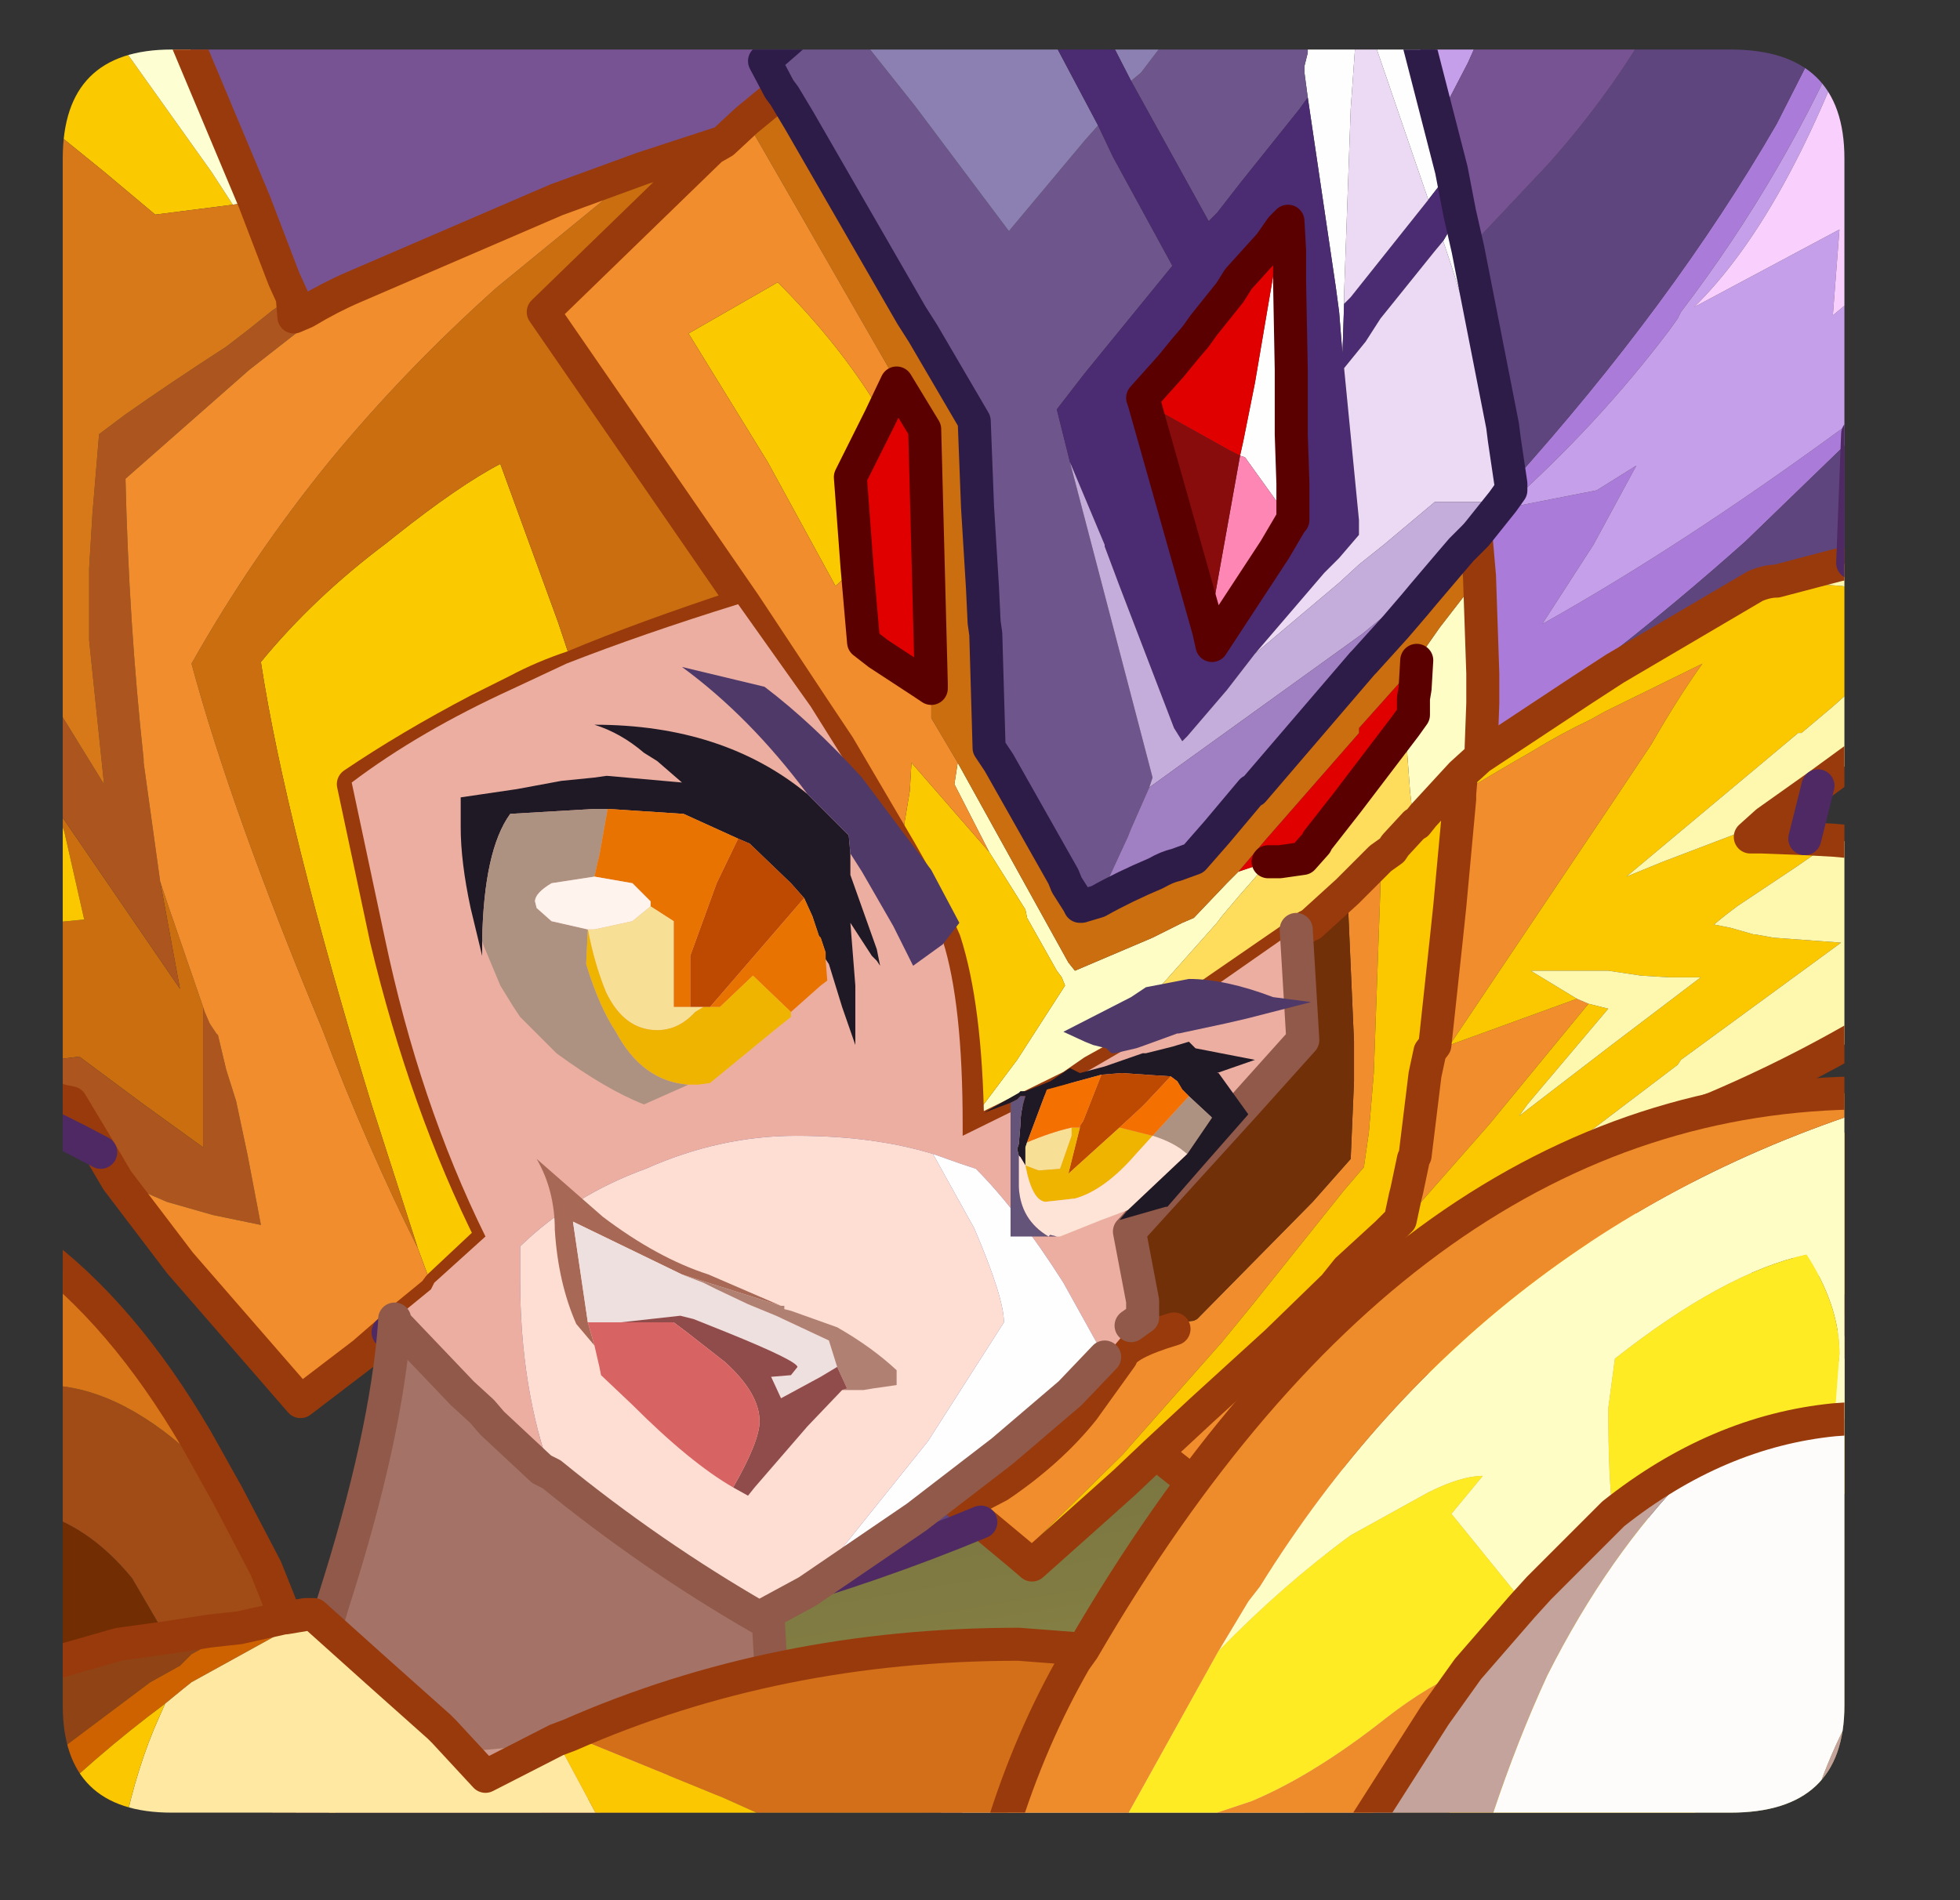 <?xml version="1.0" encoding="UTF-8" standalone="no"?>
<svg xmlns:ffdec="https://www.free-decompiler.com/flash" xmlns:xlink="http://www.w3.org/1999/xlink" ffdec:objectType="frame" height="57.55px" width="59.35px" xmlns="http://www.w3.org/2000/svg">
  <rect width="100%" height="100%" fill="#333333" stroke="none"/>
  <g transform="matrix(1.0, 0.0, 0.0, 1.0, 1.9, 1.5)">
    <clipPath id="clipPath0" transform="matrix(1.0, 0.0, 0.0, 1.0, 0.0, 0.0)">
      <path d="M50.5 0.0 Q53.95 0.0 53.95 3.3 L53.95 50.15 Q53.95 53.4 50.5 53.4 L3.3 53.4 Q0.0 53.4 0.0 50.15 L0.0 3.3 Q0.0 0.0 3.3 0.0 L50.5 0.0" fill="#000000" fill-rule="evenodd" stroke="none"/>
    </clipPath>
    <g clip-path="url(#clipPath0)">
      <use ffdec:characterId="4" height="57.55" transform="matrix(1.0, 0.0, 0.0, 1.0, -1.9, -1.5)" width="59.35" xlink:href="#shape1"/>
    </g>
    <use ffdec:characterId="5" height="53.4" transform="matrix(1.0, 0.0, 0.0, 1.0, 0.0, 0.0)" width="53.95" xlink:href="#shape2"/>
  </g>
  <defs>
    <g id="shape1" transform="matrix(1.0, 0.0, 0.0, 1.0, 1.9, 1.5)">
      <path d="M37.75 -1.0 L39.2 -1.0 39.0 1.8 38.8 7.4 38.8 7.7 38.75 9.2 38.65 7.95 38.55 7.2 37.7 1.45 37.6 0.7 37.6 0.5 37.7 0.1 37.7 -0.2 37.75 -1.0 M39.45 -1.0 L40.85 -1.0 41.15 0.15 42.05 3.65 41.35 4.55 39.45 -1.0 M43.65 11.8 L43.55 11.35 42.05 6.55 41.8 5.8 42.3 4.95 42.55 6.05 43.6 11.4 43.65 11.8 M36.9 5.4 L37.1 5.2 37.15 6.1 37.15 6.25 37.15 7.05 37.2 9.7 37.2 10.7 37.2 11.65 37.25 13.15 37.25 14.25 37.2 14.3 35.8 12.35 35.65 12.3 35.75 11.85 36.1 10.1 36.9 5.4" fill="#ffffff" fill-rule="evenodd" stroke="none"/>
      <path d="M27.1 21.6 L30.45 27.65 30.65 27.9 33.0 26.9 33.9 26.45 34.25 26.3 35.25 25.25 35.45 25.05 35.6 24.9 36.5 24.6 36.35 24.8 35.65 25.6 35.1 26.25 34.95 26.45 30.55 31.4 27.4 32.95 27.4 32.6 28.9 30.6 30.35 28.35 30.25 28.1 30.1 27.9 29.2 26.3 29.15 26.05 28.05 24.3 27.0 22.25 27.1 21.6 M41.0 18.5 L41.7 17.5 42.9 15.95 43.0 18.9 43.0 19.8 42.95 21.15 42.95 21.25 42.9 21.45 42.35 21.95 41.2 23.2 41.0 23.45 40.95 23.45 40.9 23.35 40.8 22.5 40.65 20.5 40.9 20.15 40.9 19.65 40.95 19.35 41.0 18.5" fill="#fffec7" fill-rule="evenodd" stroke="none"/>
      <path d="M25.25 10.1 L26.1 11.5 26.3 19.2 26.3 19.35 26.0 19.15 24.7 18.3 24.25 17.95 24.05 15.65 23.85 12.95 24.75 11.15 25.25 10.1 M35.6 24.9 L36.45 23.9 39.25 20.7 39.25 20.55 40.5 19.15 41.0 18.5 40.95 19.35 40.9 19.65 40.9 20.15 40.65 20.5 38.9 22.8 38.0 23.95 37.95 24.05 37.55 24.5 36.85 24.6 36.65 24.6 36.5 24.6 35.6 24.9 M36.9 5.4 L36.1 10.1 35.75 11.85 35.65 12.3 35.35 12.15 32.75 10.7 32.7 10.55 33.55 9.6 34.0 9.05 34.3 8.7 34.55 8.35 35.35 7.35 35.6 6.95 36.55 5.9 36.9 5.4" fill="#e20000" fill-rule="evenodd" stroke="none"/>
      <path d="M1.15 -1.0 L4.5 3.7 5.15 4.7 2.8 5.0 1.25 3.7 -1.4 1.55 -1.4 -1.0 1.15 -1.0 M24.05 15.65 L23.4 16.25 21.35 12.5 18.95 8.6 21.65 7.05 Q23.35 8.75 24.5 10.55 L24.75 11.15 23.85 12.95 24.05 15.65 M25.35 24.25 L25.65 22.45 25.7 21.6 28.05 24.3 29.15 26.05 29.2 26.3 30.1 27.9 30.25 28.1 30.35 28.35 28.9 30.6 27.4 32.6 Q27.35 29.0 26.7 27.0 L26.0 25.4 25.35 24.25 M10.75 36.3 L9.35 31.95 Q6.75 23.45 6.0 18.55 7.6 16.6 9.8 14.95 L10.05 14.75 Q12.0 13.2 13.25 12.55 L15.0 17.35 15.45 18.7 Q14.55 19.0 13.8 19.4 L12.6 20.0 Q10.5 21.1 8.8 22.25 L9.8 26.95 Q11.0 31.95 13.0 35.95 L11.4 37.45 11.25 37.65 10.75 36.3" fill="#fcca00" fill-rule="evenodd" stroke="none"/>
      <path d="M53.55 -1.0 L54.2 -1.0 Q52.2 3.75 49.0 7.95 L48.9 8.15 48.65 8.5 Q46.5 11.35 43.7 13.85 L43.9 13.85 46.45 13.35 47.65 12.6 46.35 15.0 44.8 17.4 Q49.0 15.05 53.85 11.5 L54.5 11.05 55.85 10.0 55.85 10.05 55.0 11.0 54.35 11.65 54.05 11.9 50.95 14.9 Q46.85 18.55 42.95 21.15 L43.0 19.8 43.0 18.9 42.9 15.95 42.8 14.8 42.8 14.7 43.6 13.7 43.85 13.35 43.85 13.15 Q48.75 7.7 51.9 2.25 L53.55 -1.0" fill="#ab7bd9" fill-rule="evenodd" stroke="none"/>
      <path d="M48.2 -1.0 L53.55 -1.0 51.9 2.25 Q48.75 7.7 43.85 13.15 L43.65 11.8 43.6 11.4 42.55 6.05 45.0 3.45 Q46.95 1.25 48.2 -1.0 M54.35 11.65 L54.2 15.55 53.8 15.6 51.9 16.1 Q51.6 16.1 51.25 16.25 L47.0 18.75 46.0 19.4 42.9 21.45 42.95 21.25 42.95 21.15 Q46.85 18.55 50.95 14.9 L54.05 11.9 54.35 11.65 M53.15 22.3 L52.75 23.9 51.45 23.85 51.1 23.85 51.6 23.4 53.15 22.3 M9.9 38.85 L9.85 38.85 10.0 38.7 10.15 38.55 11.25 37.65 11.4 37.45 13.0 35.95 Q11.0 31.95 9.8 26.95 L8.8 22.25 Q10.5 21.1 12.6 20.0 L13.7 23.05 Q14.7 26.25 14.9 29.6 16.6 27.25 19.05 24.85 L19.55 24.35 23.5 21.1 25.35 24.25 26.0 25.4 26.7 27.0 Q27.35 29.0 27.4 32.6 L27.4 32.95 30.55 31.4 31.2 30.95 32.1 30.45 37.4 26.8 37.6 30.1 35.85 32.05 Q33.9 34.1 32.45 35.9 L32.75 37.95 32.8 38.5 33.65 38.75 Q32.15 39.2 32.05 39.6 L30.9 41.2 Q29.9 42.45 28.35 43.5 L27.2 44.1 27.8 44.6 Q24.55 45.95 21.0 46.95 L19.0 47.5 17.25 45.45 Q15.15 43.0 12.35 40.8 L12.2 40.7 9.9 38.85 M1.15 33.4 Q-0.15 32.7 -1.4 32.15 L-1.4 31.45 0.0 31.85 0.25 31.9 1.15 33.4 M41.4 30.35 L42.0 30.15 41.25 31.05 41.4 30.35" fill="#5f457e" fill-rule="evenodd" stroke="none"/>
      <path d="M41.35 -1.0 L43.2 -1.0 42.95 -0.5 42.55 0.4 41.9 1.65 41.35 -1.0 M54.2 -1.0 L54.35 -1.0 Q52.15 5.1 49.4 7.8 L53.8 5.45 53.6 8.05 55.35 6.6 55.85 6.15 55.85 7.45 54.7 10.55 54.5 11.05 53.85 11.5 Q49.0 15.05 44.8 17.4 L46.35 15.0 47.65 12.6 46.45 13.35 43.9 13.85 43.7 13.85 Q46.5 11.35 48.65 8.5 L48.9 8.15 49.0 7.95 Q52.2 3.75 54.2 -1.0 M55.85 1.95 L55.85 2.6 Q55.75 2.4 55.65 2.5 L55.85 1.95" fill="#c7a0ec" fill-rule="evenodd" stroke="none"/>
      <path d="M5.8 4.6 L3.45 -1.0 22.8 -1.0 21.25 0.35 21.7 1.2 21.55 1.45 20.7 2.15 20.0 2.8 17.55 3.6 14.95 4.55 8.8 7.2 Q8.1 7.5 7.35 7.95 L7.0 8.1 6.95 7.5 6.7 6.95 5.8 4.6 M40.85 -1.0 L41.35 -1.0 41.9 1.65 42.55 0.4 42.95 -0.5 43.2 -1.0 48.2 -1.0 Q46.95 1.25 45.0 3.45 L42.55 6.05 42.3 4.95 42.05 3.65 41.15 0.15 40.85 -1.0 M20.65 16.8 L22.7 19.9 23.5 21.1 19.55 24.35 19.05 24.85 Q16.6 27.25 14.9 29.6 14.7 26.25 13.7 23.05 L12.6 20.0 13.8 19.4 Q14.55 19.0 15.45 18.7 17.6 17.8 20.65 16.8" fill="#785395" fill-rule="evenodd" stroke="none"/>
      <path d="M22.8 -1.0 L23.7 -1.0 24.05 -0.5 25.8 1.7 28.65 5.5 30.95 2.75 31.35 2.3 31.8 3.25 33.6 6.55 30.95 9.8 30.1 10.9 30.5 12.5 33.0 22.05 32.9 22.35 32.35 23.6 32.25 23.85 31.35 25.8 30.85 25.95 30.8 25.95 30.75 25.85 30.4 25.3 30.3 25.05 28.35 21.6 28.05 21.15 27.95 17.7 27.9 17.35 27.85 16.3 27.7 13.85 27.6 11.25 26.05 8.6 25.7 8.05 22.3 2.15 21.85 1.4 21.7 1.2 21.25 0.35 22.8 -1.0 M33.95 -1.0 L37.75 -1.0 37.7 -0.2 37.7 0.1 37.6 0.5 37.6 0.7 37.7 1.45 37.45 1.8 35.65 4.05 34.95 4.95 34.9 5.0 34.7 5.2 32.35 0.95 32.65 0.7 33.45 -0.35 33.95 -1.0" fill="#6e558c" fill-rule="evenodd" stroke="none"/>
      <path d="M54.35 -1.0 L55.85 -1.0 55.85 1.95 55.65 2.5 Q55.75 2.4 55.85 2.6 L55.85 6.15 55.35 6.6 53.6 8.05 53.8 5.45 49.4 7.8 Q52.15 5.1 54.35 -1.0 M55.85 7.45 L55.85 10.0 54.5 11.05 54.7 10.55 55.85 7.45" fill="#fad0ff" fill-rule="evenodd" stroke="none"/>
      <path d="M23.7 -1.0 L29.6 -1.0 31.35 2.3 30.95 2.75 28.65 5.5 25.8 1.7 24.05 -0.5 23.7 -1.0 M31.35 -1.0 L33.95 -1.0 33.45 -0.35 32.65 0.7 32.35 0.95 31.35 -1.0" fill="#8c81b2" fill-rule="evenodd" stroke="none"/>
      <path d="M1.15 -1.0 L3.45 -1.0 5.8 4.6 5.15 4.7 4.5 3.7 1.15 -1.0" fill="#ffffd4" fill-rule="evenodd" stroke="none"/>
      <path d="M-1.4 30.75 L-1.4 26.5 -0.9 26.5 0.65 26.35 0.05 23.7 -0.1 23.25 -0.15 23.05 3.55 28.45 2.95 25.2 3.2 25.95 4.25 29.0 4.25 33.25 2.45 31.95 0.5 30.5 -1.4 30.75 M42.05 15.5 L42.2 15.4 42.35 15.15 42.8 14.7 42.8 14.8 42.9 15.95 41.7 17.5 41.0 18.5 40.5 19.15 39.25 20.55 39.25 20.7 36.45 23.9 35.6 24.9 35.45 25.05 35.25 25.25 34.25 26.3 33.9 26.45 33.0 26.9 30.65 27.9 30.45 27.65 27.1 21.6 26.3 20.25 26.3 19.35 26.3 19.2 26.1 11.5 25.25 10.1 25.1 9.8 20.7 2.15 21.55 1.45 21.7 1.2 21.85 1.4 22.3 2.15 25.7 8.05 26.05 8.6 27.6 11.25 27.7 13.85 27.85 16.3 27.9 17.35 27.95 17.7 28.05 21.15 28.35 21.6 30.3 25.05 30.4 25.3 30.75 25.85 30.8 25.95 30.85 25.95 31.35 25.8 Q32.15 25.35 33.1 24.95 33.45 24.75 33.7 24.7 L34.25 24.5 34.95 23.7 36.0 22.45 36.05 22.45 39.35 18.6 39.4 18.55 40.35 17.5 40.95 16.8 41.2 16.5 42.05 15.5 M20.0 2.8 L19.65 3.0 14.55 7.95 20.65 16.8 Q17.6 17.8 15.45 18.7 L15.0 17.35 13.25 12.55 Q12.0 13.2 10.05 14.75 L9.8 14.95 Q7.6 16.6 6.0 18.55 6.75 23.45 9.35 31.95 L10.75 36.3 Q9.2 33.2 7.85 29.65 5.1 23.05 3.9 18.6 5.7 15.4 8.05 12.5 10.35 9.7 13.15 7.2 L17.55 3.6 20.0 2.8" fill="#cb6e10" fill-rule="evenodd" stroke="none"/>
      <path d="M1.65 34.25 L1.15 33.4 0.25 31.9 0.0 31.85 -1.4 31.45 -1.4 30.75 0.5 30.5 2.45 31.95 4.25 33.25 4.25 29.0 4.3 29.15 4.45 29.5 4.65 29.8 4.7 29.85 4.95 30.9 5.25 31.85 5.6 33.5 6.0 35.6 4.55 35.3 3.15 34.9 1.65 34.25 M-1.4 21.35 L-1.4 17.95 1.25 22.25 0.8 17.9 0.8 15.7 0.9 14.05 1.1 11.65 1.9 11.05 Q3.25 10.1 4.95 9.0 L5.6 8.5 6.35 7.9 6.95 7.5 7.0 8.1 7.35 7.95 Q8.1 7.5 8.8 7.2 L7.55 8.15 7.45 8.15 7.25 8.45 5.65 9.7 1.9 13.0 Q2.0 17.35 2.45 21.5 L2.45 21.6 2.95 25.2 3.55 28.45 -0.15 23.05 -0.75 22.25 -1.4 21.35" fill="#ad551f" fill-rule="evenodd" stroke="none"/>
      <path d="M5.15 4.7 L5.8 4.6 6.7 6.95 6.95 7.5 6.35 7.9 5.6 8.5 4.95 9.0 Q3.25 10.1 1.9 11.05 L1.1 11.65 0.9 14.05 0.8 15.7 0.8 17.9 1.25 22.25 -1.4 17.95 -1.4 1.55 1.25 3.7 2.8 5.0 5.15 4.7" fill="#d97919" fill-rule="evenodd" stroke="none"/>
      <path d="M29.6 -1.0 L31.35 -1.0 32.35 0.95 34.7 5.2 34.9 5.0 34.95 4.95 35.65 4.05 37.45 1.8 37.7 1.45 38.55 7.2 38.65 7.95 38.75 9.2 38.8 7.7 39.0 7.5 41.35 4.55 42.05 3.65 42.3 4.95 41.8 5.8 41.55 6.1 39.9 8.15 39.45 8.85 38.8 9.65 39.25 14.25 39.25 14.7 38.65 15.4 38.2 15.85 36.1 18.3 35.25 19.4 34.05 20.8 33.9 20.95 33.65 20.55 32.0 16.25 31.55 15.05 31.55 15.0 30.5 12.5 30.1 10.9 30.95 9.8 33.6 6.55 31.8 3.25 31.35 2.3 29.6 -1.0 M37.2 14.3 L37.25 14.25 37.25 13.15 37.2 11.65 37.2 10.7 37.2 9.7 37.15 7.05 37.15 6.25 37.15 6.1 37.1 5.2 36.9 5.4 36.55 5.9 35.6 6.95 35.35 7.35 34.55 8.35 34.3 8.7 34.0 9.05 33.55 9.6 32.7 10.55 32.75 10.7 34.7 17.6 34.8 18.05 36.7 15.15 37.2 14.3" fill="#4b2b72" fill-rule="evenodd" stroke="none"/>
      <path d="M39.2 -1.0 L39.45 -1.0 41.35 4.55 39.0 7.5 38.8 7.7 38.8 7.4 39.0 1.8 39.2 -1.0 M36.1 18.3 L38.2 15.85 38.65 15.4 39.25 14.7 39.25 14.25 38.8 9.65 39.45 8.85 39.9 8.15 41.55 6.1 41.8 5.8 42.05 6.55 43.55 11.35 43.65 11.8 43.85 13.15 43.85 13.35 43.6 13.7 43.3 13.7 41.55 13.7 40.0 15.0 39.25 15.6 38.65 16.15 36.1 18.3" fill="#eddbf5" fill-rule="evenodd" stroke="none"/>
      <path d="M36.1 18.3 L38.65 16.15 39.25 15.6 40.0 15.0 41.55 13.7 43.3 13.7 43.6 13.7 42.8 14.7 42.35 15.15 42.2 15.4 42.05 15.5 42.35 15.15 42.05 15.5 39.35 17.7 33.8 21.7 32.9 22.35 33.0 22.05 30.5 12.5 31.55 15.0 31.55 15.05 32.0 16.25 33.65 20.55 33.9 20.95 34.05 20.8 35.25 19.4 36.1 18.3" fill="#c5addc" fill-rule="evenodd" stroke="none"/>
      <path d="M42.05 15.5 L41.2 16.5 40.95 16.8 40.35 17.5 39.4 18.55 39.35 18.6 36.05 22.45 36.0 22.45 34.95 23.7 34.25 24.5 33.7 24.7 Q33.45 24.75 33.1 24.95 32.15 25.35 31.35 25.8 L32.25 23.85 32.35 23.6 32.9 22.35 33.8 21.7 39.35 17.7 42.05 15.5" fill="#a280c4" fill-rule="evenodd" stroke="none"/>
      <path d="M9.85 38.85 L9.1 39.5 7.2 40.95 3.55 36.75 1.65 34.25 3.15 34.9 4.55 35.3 6.0 35.6 5.6 33.5 5.25 31.85 4.95 30.9 4.7 29.85 4.65 29.8 4.45 29.5 4.3 29.15 4.25 29.0 3.2 25.95 2.95 25.2 2.45 21.6 2.45 21.5 Q2.0 17.35 1.9 13.0 L5.65 9.7 7.25 8.45 7.45 8.15 7.55 8.15 8.8 7.2 14.95 4.55 17.55 3.6 13.15 7.2 Q10.35 9.7 8.05 12.5 5.7 15.4 3.9 18.6 5.1 23.05 7.85 29.65 9.2 33.2 10.75 36.3 L11.25 37.65 10.15 38.55 10.0 38.7 9.85 38.85 M20.7 2.15 L25.1 9.8 25.25 10.1 24.75 11.15 24.5 10.55 Q23.35 8.75 21.65 7.05 L18.95 8.6 21.35 12.5 23.4 16.25 24.05 15.65 24.25 17.95 24.7 18.3 26.0 19.15 26.3 19.35 26.3 20.25 27.1 21.6 27.0 22.25 28.05 24.3 25.7 21.6 25.65 22.45 25.35 24.25 23.5 21.1 22.7 19.9 20.65 16.8 14.55 7.95 19.65 3.0 20.0 2.8 20.7 2.15 M41.4 30.35 L41.55 30.15 41.9 26.9 42.0 25.95 42.3 22.7 42.3 22.55 Q43.45 21.85 44.5 21.25 45.4 20.7 46.25 20.3 L46.7 20.05 49.65 18.6 Q48.9 19.65 48.1 21.05 L47.0 22.7 42.0 30.15 41.4 30.35 M45.85 28.75 L46.2 28.9 43.2 32.55 40.3 35.85 41.85 36.1 42.05 36.15 43.9 36.8 41.8 39.15 38.25 42.55 38.1 42.7 34.35 43.5 33.15 42.55 33.1 42.5 34.5 41.2 36.75 39.15 38.5 37.45 38.9 37.05 38.9 36.95 38.9 37.05 38.5 37.45 38.9 36.95 40.1 35.85 40.5 35.45 40.65 34.75 40.7 34.55 40.9 33.6 40.95 33.5 41.25 31.05 42.0 30.15 45.85 28.75 M39.9 24.5 L39.9 25.4 39.7 31.0 39.55 32.8 39.4 33.85 38.8 34.55 36.0 38.05 35.1 39.15 32.45 42.15 32.1 42.55 29.0 45.6 27.8 44.6 27.2 44.1 28.35 43.5 Q29.9 42.45 30.9 41.2 L32.05 39.6 Q32.15 39.2 33.65 38.75 33.35 38.6 34.25 38.5 L34.35 38.45 37.85 34.9 39.0 33.6 39.1 31.25 39.1 30.05 38.9 25.5 39.9 24.5" fill="#f28e2c" fill-rule="evenodd" stroke="none"/>
      <path d="M55.85 16.6 L55.85 17.9 53.6 19.9 52.65 20.7 52.55 20.7 47.35 25.05 48.45 24.6 51.6 23.4 51.1 23.85 51.45 23.85 52.75 23.9 53.65 23.95 52.5 24.75 50.7 25.95 Q50.3 26.25 50.0 26.5 L50.5 26.6 51.2 26.8 51.25 26.8 51.8 26.9 53.85 27.05 49.0 30.6 48.9 30.75 46.2 32.8 44.45 34.1 Q43.7 34.6 43.2 35.05 L46.45 33.9 46.9 33.65 47.6 33.35 46.9 34.15 46.5 34.3 42.7 35.4 42.35 35.5 42.6 35.5 44.8 35.85 45.65 35.95 46.9 36.35 47.45 36.45 47.0 36.85 44.2 39.15 40.5 42.05 38.9 42.35 38.3 42.6 38.1 42.7 38.25 42.55 41.8 39.15 43.9 36.8 42.05 36.15 41.85 36.1 40.3 35.85 43.2 32.55 46.2 28.9 46.8 29.05 44.35 31.95 44.1 32.3 46.9 30.15 49.6 28.1 48.65 28.1 47.8 28.05 46.8 27.9 44.45 27.9 45.85 28.75 42.0 30.15 47.0 22.7 48.1 21.05 Q48.9 19.65 49.65 18.6 L46.7 20.05 46.25 20.3 Q45.4 20.7 44.5 21.25 43.45 21.85 42.3 22.55 L42.35 21.95 42.9 21.45 46.0 19.4 47.0 18.75 51.25 16.25 Q51.6 16.1 51.9 16.1 L53.9 16.25 54.1 16.3 54.3 16.3 55.85 16.6 M-1.4 26.5 L-1.4 23.9 -1.0 23.7 -1.4 23.0 -1.4 21.35 -0.75 22.25 -0.15 23.05 -0.1 23.25 0.05 23.7 0.65 26.35 -0.9 26.5 -1.4 26.5 M40.95 23.45 L41.0 23.45 41.2 23.2 42.35 21.95 42.3 22.55 42.3 22.7 42.0 25.95 41.9 26.9 41.55 30.15 41.4 30.35 41.25 31.05 40.95 33.5 40.9 33.6 40.7 34.55 40.65 34.75 40.5 35.45 40.1 35.85 38.9 36.95 38.5 37.45 36.75 39.15 34.5 41.2 33.1 42.5 32.15 43.4 31.2 44.25 29.35 45.9 29.0 45.6 32.1 42.55 32.45 42.15 35.1 39.15 36.0 38.05 38.8 34.55 39.4 33.85 39.55 32.8 39.7 31.0 39.9 25.4 39.9 24.5 40.25 24.25 40.35 24.1 40.95 23.45" fill="#fcc900" fill-rule="evenodd" stroke="none"/>
      <path d="M40.65 20.5 L40.8 22.5 40.9 23.35 40.95 23.45 40.35 24.1 40.25 24.25 39.9 24.5 38.9 25.5 37.8 26.5 Q37.55 26.6 37.4 26.8 L32.1 30.45 31.2 30.95 30.55 31.4 34.95 26.45 35.1 26.25 35.65 25.6 36.35 24.8 36.5 24.6 36.65 24.6 36.85 24.6 37.55 24.5 37.95 24.05 38.0 23.95 38.9 22.8 40.65 20.5" fill="#ffde5d" fill-rule="evenodd" stroke="none"/>
      <path d="M54.2 15.55 L54.55 15.45 55.85 15.25 55.85 16.6 54.3 16.3 54.1 16.3 53.9 16.25 51.9 16.1 53.8 15.6 54.2 15.55 M55.85 17.9 L55.85 20.35 55.0 20.95 53.15 22.3 51.6 23.4 48.45 24.6 47.35 25.05 52.55 20.7 52.65 20.7 53.6 19.9 55.85 17.9 M53.65 23.95 L55.85 24.15 55.85 29.0 Q53.1 30.75 50.05 32.05 L48.3 32.7 48.05 32.8 47.6 33.35 46.9 33.65 46.45 33.9 43.2 35.05 Q43.7 34.6 44.45 34.1 L46.2 32.8 48.9 30.75 49.0 30.6 53.85 27.05 51.8 26.9 51.25 26.8 51.2 26.8 50.5 26.6 50.0 26.5 Q50.3 26.25 50.7 25.95 L52.5 24.75 53.65 23.95 M46.9 34.15 L46.55 34.5 46.25 34.7 46.6 34.75 47.65 34.75 49.55 34.8 51.9 34.95 51.8 35.25 Q49.8 37.35 47.4 39.25 L46.0 40.3 40.5 42.05 44.2 39.15 47.0 36.85 47.45 36.45 46.9 36.35 45.65 35.95 44.8 35.85 42.6 35.5 42.35 35.5 42.7 35.4 46.5 34.3 46.9 34.15 M46.2 28.9 L45.85 28.75 44.45 27.9 46.8 27.9 47.8 28.05 48.65 28.1 49.6 28.1 46.9 30.15 44.1 32.3 44.35 31.95 46.8 29.05 46.2 28.9" fill="#fef9ae" fill-rule="evenodd" stroke="none"/>
      <path d="M35.65 12.3 L35.8 12.35 37.2 14.3 36.7 15.15 34.8 18.05 34.7 17.6 35.65 12.3" fill="#ff87b5" fill-rule="evenodd" stroke="none"/>
      <path d="M34.7 17.6 L32.75 10.7 35.35 12.15 35.65 12.3 34.7 17.6" fill="#8a0c0c" fill-rule="evenodd" stroke="none"/>
      <path d="M33.65 38.75 L32.8 38.5 32.75 37.95 32.45 35.9 Q33.9 34.1 35.85 32.05 L37.6 30.1 37.4 26.8 Q37.55 26.6 37.8 26.5 L38.9 25.5 39.1 30.05 39.1 31.25 39.0 33.6 37.85 34.9 34.35 38.45 34.25 38.5 Q33.35 38.6 33.65 38.75" fill="#723008" fill-rule="evenodd" stroke="none"/>
      <path d="M-1.4 23.9 L-1.4 23.0 -1.0 23.7 -1.4 23.9" fill="#fffeca" fill-rule="evenodd" stroke="none"/>
      <path d="M46.55 34.5 L46.6 34.75 46.25 34.7 46.55 34.5 M47.4 39.25 L48.3 46.7 53.05 35.0 54.9 30.45 54.9 41.7 48.95 54.45 42.3 54.4 40.0 46.95 38.3 42.6 38.9 42.35 40.5 42.05 46.0 40.3 47.4 39.25 M8.0 54.45 Q8.4 46.95 9.9 38.85 L12.2 40.7 Q9.7 47.6 8.0 54.45" fill="url(#gradient0)" fill-rule="evenodd" stroke="none"/>
      <path d="M54.9 41.7 L54.9 54.4 48.95 54.45 54.9 41.7 M42.3 54.4 L8.0 54.45 Q9.7 47.6 12.2 40.7 L12.35 40.8 Q15.15 43.0 17.25 45.45 L19.0 47.5 21.0 46.95 Q24.55 45.95 27.8 44.6 L29.0 45.6 29.35 45.9 31.2 44.25 32.15 43.4 33.1 42.5 33.15 42.55 34.35 43.5 38.1 42.7 38.3 42.6 40.0 46.95 42.3 54.4" fill="url(#gradient1)" fill-rule="evenodd" stroke="none"/>
      <path d="M5.8 4.6 L3.45 -1.0 M54.2 15.55 L54.55 15.45 55.85 15.25 M55.85 20.35 L55.0 20.95 53.15 22.3 51.6 23.4 51.1 23.85 51.45 23.85 52.75 23.9 53.65 23.95 55.85 24.15 M55.85 29.0 Q53.1 30.75 50.05 32.05 L48.3 32.7 48.05 32.8 47.6 33.35 46.9 34.15 46.55 34.5 46.25 34.7 46.6 34.75 47.65 34.75 49.55 34.8 51.9 34.95 51.8 35.25 Q49.8 37.35 47.4 39.25 L46.0 40.3 40.5 42.05 38.9 42.35 38.3 42.6 38.1 42.7 34.35 43.5 33.15 42.55 33.1 42.5 34.5 41.2 36.75 39.15 38.5 37.45 38.9 37.05 38.9 36.95 38.5 37.45 M9.85 38.85 L9.1 39.5 7.2 40.95 3.55 36.75 1.65 34.25 1.15 33.4 0.25 31.9 0.0 31.85 -1.4 31.45 M21.7 1.2 L21.55 1.45 20.7 2.15 20.0 2.8 17.55 3.6 14.95 4.55 8.8 7.2 Q8.1 7.5 7.35 7.95 L7.0 8.1 6.95 7.5 6.7 6.95 5.8 4.6 M42.9 15.95 L42.8 14.8 42.8 14.7 M42.9 21.45 L42.95 21.25 42.95 21.15 43.0 19.8 43.0 18.9 42.9 15.95 M40.95 23.45 L41.0 23.45 41.2 23.2 42.35 21.95 42.9 21.45 46.0 19.4 47.0 18.75 51.25 16.25 Q51.6 16.1 51.9 16.1 L53.8 15.6 54.2 15.55 M42.3 22.55 L42.35 21.95 M42.3 22.55 L42.3 22.7 42.0 25.95 41.9 26.9 41.55 30.15 41.4 30.35 41.25 31.05 40.95 33.5 40.9 33.6 40.7 34.55 40.65 34.75 40.5 35.45 40.1 35.85 38.9 36.95 M20.65 16.8 L22.7 19.9 23.5 21.1 25.35 24.25 26.0 25.4 26.7 27.0 Q27.35 29.0 27.4 32.6 L27.4 32.95 30.55 31.4 31.2 30.95 32.1 30.45 37.4 26.8 Q37.55 26.6 37.8 26.5 L38.9 25.5 39.9 24.5 40.25 24.25 40.35 24.1 40.95 23.45 M29.0 45.6 L29.35 45.9 31.2 44.25 32.15 43.4 33.1 42.5 M20.65 16.8 L14.55 7.95 19.65 3.0 20.0 2.8 M15.45 18.7 Q17.6 17.8 20.65 16.8 M12.6 20.0 Q10.5 21.1 8.8 22.25 L9.8 26.95 Q11.0 31.95 13.0 35.95 L11.4 37.45 11.25 37.65 10.15 38.55 10.0 38.7 9.85 38.85 M12.6 20.0 L13.8 19.4 Q14.55 19.0 15.45 18.7 M27.8 44.6 L27.2 44.1 28.35 43.5 Q29.9 42.45 30.9 41.2 L32.05 39.6 Q32.15 39.2 33.65 38.75 M27.8 44.6 L29.0 45.6" fill="none" stroke="#9a3a0c" stroke-linecap="round" stroke-linejoin="round" stroke-width="1.0"/>
      <path d="M25.25 10.1 L26.1 11.5 26.3 19.2 26.3 19.35 26.0 19.15 24.7 18.3 24.25 17.95 24.05 15.65 23.85 12.95 24.75 11.15 25.25 10.1 M41.0 18.5 L40.95 19.35 40.9 19.65 40.9 20.15 40.65 20.5 38.9 22.8 38.0 23.95 37.95 24.05 37.55 24.5 36.85 24.6 36.65 24.6 36.5 24.6 M37.2 14.3 L37.25 14.25 37.25 13.15 37.2 11.65 37.2 10.7 37.2 9.7 37.15 7.05 37.15 6.25 37.15 6.1 37.1 5.2 36.9 5.4 36.55 5.9 35.6 6.95 35.35 7.35 34.55 8.35 34.3 8.7 34.0 9.05 33.55 9.6 32.7 10.55 32.75 10.7 34.7 17.6 34.8 18.05 36.7 15.15 37.2 14.3" fill="none" stroke="#5b0000" stroke-linecap="round" stroke-linejoin="round" stroke-width="1.0"/>
      <path d="M55.85 10.05 L55.0 11.0 54.35 11.65 54.2 15.55 M53.15 22.3 L52.75 23.9 M9.9 38.85 L9.85 38.85 M1.15 33.4 Q-0.15 32.7 -1.4 32.15 M12.2 40.7 L12.35 40.8 Q15.15 43.0 17.25 45.45 L19.0 47.5 21.0 46.95 Q24.55 45.95 27.8 44.6 M9.9 38.85 L12.2 40.7" fill="none" stroke="#4e2964" stroke-linecap="round" stroke-linejoin="round" stroke-width="1.0"/>
      <path d="M43.6 13.7 L43.85 13.35 43.85 13.15 43.65 11.8 43.6 11.4 42.55 6.05 42.3 4.95 42.05 3.65 41.15 0.15 40.85 -1.0 M42.05 15.5 L41.2 16.5 40.95 16.8 40.35 17.5 39.4 18.55 39.35 18.6 36.05 22.45 36.0 22.45 34.95 23.7 34.25 24.5 33.7 24.7 Q33.45 24.75 33.1 24.95 32.15 25.35 31.35 25.8 L30.85 25.95 30.8 25.95 30.75 25.85 30.4 25.3 30.3 25.05 28.35 21.6 28.05 21.15 27.95 17.7 27.9 17.35 27.85 16.3 27.7 13.85 27.6 11.25 26.05 8.6 25.7 8.05 22.3 2.15 21.85 1.4 21.7 1.2 21.25 0.35 22.8 -1.0 M42.8 14.7 L42.35 15.15 42.05 15.5 M43.6 13.7 L42.8 14.7" fill="none" stroke="#2d1b48" stroke-linecap="round" stroke-linejoin="round" stroke-width="1.0"/>
      <path d="M43.3 53.45 Q44.05 51.2 44.95 49.25 48.65 41.9 54.9 39.2 L54.9 49.25 Q53.7 50.9 52.9 53.45 L43.3 53.45" fill="#fefdfb" fill-rule="evenodd" stroke="none"/>
      <path d="M54.9 39.1 L54.9 39.2 Q48.65 41.9 44.95 49.25 44.05 51.2 43.3 53.45 L37.6 53.45 38.0 48.05 38.5 42.55 Q45.8 37.6 50.5 36.15 52.65 37.2 54.9 39.1 M54.9 49.25 L54.9 51.45 54.7 52.1 54.35 53.45 52.9 53.45 Q53.7 50.9 54.9 49.25" fill="#c4a49c" fill-rule="evenodd" stroke="none"/>
      <path d="M38.5 42.55 L38.0 48.05 37.6 53.45 26.55 53.45 Q31.1 47.7 37.9 42.95 L38.5 42.55 M54.9 51.45 L54.9 53.45 54.35 53.45 54.7 52.1 54.9 51.45" fill="#dabbb4" fill-rule="evenodd" stroke="none"/>
      <path d="M54.9 39.1 Q52.65 37.2 50.5 36.15 45.8 37.6 38.5 42.55 L37.9 42.95 Q31.1 47.7 26.55 53.45" fill="none" stroke="#694b44" stroke-linecap="round" stroke-linejoin="round" stroke-width="1.0"/>
      <path d="M10.05 38.45 L11.15 37.55 11.25 37.35 12.8 35.95 Q10.8 31.9 9.75 26.9 L8.75 22.2 Q10.8 20.65 13.65 19.35 L15.25 18.6 Q17.55 17.7 20.45 16.8 L22.65 19.9 25.25 24.05 25.85 25.3 26.65 27.0 Q27.25 28.9 27.25 32.55 L27.25 32.9 30.5 31.3 Q30.8 31.05 31.1 30.9 L32.05 30.35 37.35 26.65 37.55 30.0 35.8 31.95 32.3 35.8 32.7 37.9 32.7 38.4 32.35 38.65 31.55 39.6 30.3 37.35 Q28.9 35.15 27.65 33.9 L27.2 33.75 26.35 33.45 Q24.55 32.9 22.2 32.9 19.9 32.9 17.65 33.9 15.45 34.7 13.85 36.25 L13.85 37.25 Q13.85 40.55 14.8 43.15 L14.5 43.0 13.0 41.6 12.7 41.25 12.1 40.7 10.05 38.55 10.05 38.45" fill="#ecafa2" fill-rule="evenodd" stroke="none"/>
      <path d="M14.8 43.15 Q13.85 40.55 13.85 37.25 L13.85 36.25 Q15.45 34.7 17.65 33.9 19.9 32.9 22.2 32.9 24.55 32.9 26.35 33.45 L27.6 35.7 Q28.5 37.8 28.5 38.55 L26.2 42.15 22.55 46.7 21.35 47.35 21.1 47.5 Q17.8 45.6 14.8 43.15" fill="#ffdfd4" fill-rule="evenodd" stroke="none"/>
      <path d="M10.05 38.55 L12.1 40.7 12.7 41.25 13.0 41.6 14.5 43.0 14.8 43.15 Q17.8 45.6 21.1 47.5 L21.35 47.35 21.45 49.1 19.65 49.9 Q15.15 51.55 11.45 51.55 8.9 51.55 7.35 49.8 L8.2 47.0 Q9.8 42.0 10.05 38.55" fill="#a67267" fill-rule="evenodd" stroke="none"/>
      <path d="M26.35 33.45 L27.2 33.75 27.65 33.9 Q28.9 35.15 30.3 37.35 L31.55 39.6 30.5 40.7 28.45 42.45 25.85 44.45 22.55 46.7 26.2 42.15 28.5 38.55 Q28.5 37.8 27.6 35.7 L26.35 33.45" fill="#ffffff" fill-rule="evenodd" stroke="none"/>
      <path d="M7.35 49.8 Q8.9 51.55 11.45 51.55 15.15 51.55 19.65 49.9 L21.45 49.1 21.75 51.8 14.35 53.95 9.25 55.55 6.2 52.55 7.35 49.8" fill="#cd998e" fill-rule="evenodd" stroke="none"/>
      <path d="M10.05 38.45 L10.05 38.55 12.1 40.7 12.7 41.25 13.0 41.6 14.5 43.0 14.8 43.15 Q17.8 45.6 21.1 47.5 L21.35 47.35 22.55 46.7 25.85 44.45 28.45 42.45 30.5 40.7 31.55 39.6 M32.35 38.65 L32.7 38.4 32.7 37.9 32.3 35.8 35.8 31.95 37.55 30.0 37.35 26.65 M10.05 38.55 Q9.8 42.0 8.2 47.0 L7.35 49.8 6.2 52.55 9.25 55.55 14.35 53.95 21.75 51.8 21.45 49.1 21.35 47.35" fill="none" stroke="#915949" stroke-linecap="round" stroke-linejoin="round" stroke-width="1.0"/>
      <path d="M22.55 22.55 L23.8 23.8 23.85 24.35 23.85 24.9 23.85 25.0 24.65 27.25 24.75 27.75 24.65 27.6 24.5 27.45 23.85 26.45 24.0 28.35 24.0 28.4 24.0 30.15 23.6 29.0 23.2 27.7 23.1 27.55 23.1 27.35 22.95 26.9 22.9 26.85 22.7 26.25 22.45 25.7 22.05 25.25 20.8 24.05 20.45 23.9 18.8 23.15 16.5 23.0 16.1 23.0 13.55 23.15 Q12.75 24.25 12.7 27.0 L12.7 27.35 12.7 27.45 12.35 26.0 Q12.05 24.6 12.05 23.55 L12.05 22.65 13.75 22.4 15.1 22.15 16.1 22.05 16.45 22.0 16.5 22.0 18.75 22.2 18.0 21.55 17.6 21.3 Q16.9 20.7 16.1 20.45 20.0 20.45 22.55 22.55 M28.7 31.9 L27.9 32.2 28.95 31.6 29.0 31.55 29.15 31.55 29.9 31.25 30.5 30.85 30.8 31.0 31.55 30.8 32.7 30.4 32.8 30.4 33.6 30.2 34.1 30.05 34.25 30.2 34.3 30.25 36.1 30.6 34.95 31.0 35.0 31.0 35.9 32.25 34.45 33.9 33.45 35.05 33.4 35.05 32.0 35.45 32.25 35.15 34.05 33.45 34.8 32.35 34.1 31.7 33.9 31.5 33.75 31.25 33.55 31.1 32.05 31.0 31.45 31.05 29.8 31.5 29.2 33.1 29.15 33.25 29.15 33.55 29.15 33.75 29.15 33.8 29.0 33.55 28.95 33.5 28.9 33.3 28.95 33.15 29.0 32.55 Q29.0 32.15 29.15 31.7 L29.0 31.7 28.9 31.8 28.7 31.9" fill="#1f1925" fill-rule="evenodd" stroke="none"/>
      <path d="M23.85 24.35 L23.8 23.8 22.55 22.55 Q20.8 20.2 18.75 18.7 L21.25 19.3 Q22.7 20.4 24.2 22.05 L26.3 24.85 27.15 26.45 26.65 27.1 25.75 27.75 25.15 26.55 24.2 24.9 23.85 24.35 M36.65 28.7 L37.8 28.85 35.85 29.35 35.2 29.5 33.8 29.8 33.75 29.8 32.65 30.2 32.5 30.25 31.85 30.4 31.75 30.4 31.6 30.25 31.2 30.15 30.95 30.05 30.3 29.75 32.35 28.7 32.8 28.4 34.1 28.15 Q35.2 28.15 36.65 28.7" fill="#4f3969" fill-rule="evenodd" stroke="none"/>
      <path d="M20.45 23.9 L20.8 24.05 22.05 25.25 22.45 25.7 19.6 29.0 19.4 29.0 19.0 29.0 19.0 27.45 19.8 25.25 20.45 23.9 M31.45 31.05 L32.05 31.0 33.55 31.1 32.8 31.9 32.65 32.05 32.0 32.65 30.45 34.05 30.8 32.65 30.8 32.6 30.9 32.45 31.45 31.05" fill="#bf4900" fill-rule="evenodd" stroke="none"/>
      <path d="M12.7 27.0 Q12.75 24.25 13.55 23.15 L16.1 23.0 16.5 23.0 16.25 24.4 16.2 24.6 16.1 25.05 14.8 25.25 Q14.3 25.55 14.3 25.8 L14.35 26.0 14.8 26.4 15.9 26.65 15.85 27.7 Q16.25 29.0 16.75 29.75 17.55 31.25 18.95 31.35 L17.6 31.95 Q16.45 31.5 14.95 30.4 L14.8 30.25 13.85 29.3 13.65 29.0 13.25 28.35 12.75 27.15 12.7 27.0 M34.1 31.7 L34.8 32.35 34.05 33.45 Q33.65 33.1 33.0 32.9 L34.1 31.7" fill="#ae9282" fill-rule="evenodd" stroke="none"/>
      <path d="M16.5 23.0 L18.8 23.15 20.45 23.9 19.8 25.25 19.0 27.45 19.0 29.0 18.5 29.0 18.5 26.4 17.8 25.95 17.8 25.8 17.25 25.25 16.1 25.05 16.2 24.6 16.25 24.4 16.5 23.0 M22.45 25.7 L22.7 26.25 22.9 26.85 22.95 26.9 23.1 27.35 23.1 27.55 23.15 28.2 22.95 28.35 22.05 29.15 20.9 28.05 19.9 29.0 19.6 29.0 22.45 25.7" fill="#e97300" fill-rule="evenodd" stroke="none"/>
      <path d="M16.1 25.05 L17.25 25.25 17.8 25.8 17.8 25.95 17.25 26.4 16.1 26.65 15.9 26.65 14.8 26.4 14.35 26.0 14.3 25.8 Q14.3 25.55 14.8 25.25 L16.1 25.05" fill="#fff4ee" fill-rule="evenodd" stroke="none"/>
      <path d="M15.9 26.65 L16.1 26.65 17.25 26.4 17.8 25.95 18.5 26.4 18.5 29.0 19.0 29.0 19.4 29.0 19.15 29.15 Q18.65 29.7 18.0 29.7 17.0 29.7 16.45 28.55 16.1 27.7 15.9 26.65 M29.15 33.8 L29.15 33.75 29.15 33.55 29.15 33.25 29.2 33.1 Q29.9 32.8 30.55 32.65 L30.55 32.9 30.2 33.9 29.55 33.95 29.15 33.8" fill="#f8e096" fill-rule="evenodd" stroke="none"/>
      <path d="M18.95 31.35 Q17.55 31.25 16.75 29.75 16.25 29.0 15.85 27.7 L15.9 26.65 Q16.1 27.7 16.45 28.55 17.0 29.7 18.0 29.7 18.65 29.7 19.15 29.15 L19.4 29.0 19.6 29.0 19.9 29.0 20.9 28.05 22.05 29.15 22.05 29.3 21.55 29.7 19.6 31.3 19.25 31.35 19.0 31.35 18.95 31.35 M33.0 32.9 L32.5 33.45 Q31.55 34.55 30.65 34.8 L29.75 34.9 Q29.35 34.85 29.15 33.8 L29.55 33.95 30.2 33.9 30.55 32.9 30.55 32.65 30.8 32.65 30.45 34.05 32.0 32.65 32.2 32.7 33.0 32.9" fill="#f0b500" fill-rule="evenodd" stroke="none"/>
      <path d="M16.1 39.25 L15.55 38.6 Q15.0 37.35 14.9 35.75 14.9 34.55 14.35 33.6 L16.35 35.35 Q18.0 36.6 19.55 37.1 L21.75 38.05 18.75 37.1 15.45 35.5 15.9 38.55 16.1 39.25" fill="#a86856" fill-rule="evenodd" stroke="none"/>
      <path d="M15.9 38.55 L15.45 35.5 18.75 37.1 19.4 37.35 19.8 37.55 20.75 38.0 21.6 38.35 23.2 39.1 23.45 39.9 22.95 40.2 21.75 40.85 21.45 40.2 22.05 40.15 22.25 39.9 Q22.2 39.7 20.1 38.85 L19.1 38.45 18.7 38.35 16.9 38.55 15.9 38.55" fill="#eee1df" fill-rule="evenodd" stroke="none"/>
      <path d="M18.75 37.1 L21.75 38.05 21.85 38.05 21.85 38.15 22.05 38.2 23.45 38.7 Q24.5 39.3 25.25 40.0 L25.25 40.45 24.55 40.55 24.25 40.6 23.6 40.6 23.75 40.55 23.45 39.9 23.2 39.1 21.6 38.35 20.75 38.0 19.8 37.55 19.4 37.35 18.75 37.1" fill="#b18173" fill-rule="evenodd" stroke="none"/>
      <path d="M23.6 40.6 L22.55 41.7 20.95 43.55 20.75 43.8 20.3 43.55 Q21.1 42.15 21.1 41.55 21.1 40.7 20.05 39.75 L18.9 38.85 18.5 38.55 16.9 38.55 18.7 38.35 19.1 38.45 20.1 38.85 Q22.2 39.7 22.25 39.9 L22.05 40.15 21.45 40.2 21.75 40.85 22.95 40.2 23.45 39.9 23.75 40.55 23.6 40.6" fill="#914b4b" fill-rule="evenodd" stroke="none"/>
      <path d="M16.1 39.25 L15.9 38.55 16.9 38.55 18.5 38.55 18.9 38.85 20.05 39.75 Q21.1 40.7 21.1 41.55 21.1 42.15 20.3 43.55 19.0 42.8 17.25 41.05 L16.3 40.15 16.25 39.9 16.1 39.25" fill="#d96363" fill-rule="evenodd" stroke="none"/>
      <path d="M29.2 33.1 L29.8 31.5 31.45 31.05 30.9 32.45 30.8 32.6 30.8 32.65 30.55 32.65 Q29.9 32.8 29.2 33.1 M33.55 31.1 L33.75 31.25 33.9 31.5 34.1 31.7 33.0 32.9 32.2 32.7 32.0 32.65 32.65 32.05 32.8 31.9 33.55 31.1" fill="#f57000" fill-rule="evenodd" stroke="none"/>
      <path d="M32.25 35.15 L31.45 35.45 30.2 35.95 30.1 35.95 29.9 35.9 29.85 35.95 Q29.0 35.45 28.95 34.45 L28.95 33.55 28.95 33.5 29.0 33.55 29.15 33.8 Q29.35 34.85 29.75 34.9 L30.65 34.8 Q31.55 34.55 32.5 33.45 L33.0 32.9 Q33.65 33.1 34.05 33.45 L32.25 35.15" fill="#ffe5d7" fill-rule="evenodd" stroke="none"/>
      <path d="M30.1 35.95 L30.0 35.95 29.85 35.95 28.8 35.95 28.7 35.95 28.7 33.45 28.7 33.3 28.7 33.25 28.7 32.45 28.7 31.9 28.9 31.8 29.0 31.7 29.15 31.7 Q29.0 32.15 29.0 32.55 L28.95 33.15 28.9 33.3 28.95 33.5 28.95 33.55 28.95 34.45 Q29.0 35.45 29.85 35.95 L29.9 35.9 30.1 35.95" fill="#655479" fill-rule="evenodd" stroke="none"/>
      <path d="M35.0 48.5 L35.9 47.0 36.25 46.55 Q43.2 35.35 56.0 31.7 L56.65 31.7 56.65 32.25 56.95 37.2 56.9 41.05 56.8 41.5 55.1 41.4 53.65 41.5 53.8 39.5 Q53.8 38.05 52.8 36.5 50.3 37.05 47.0 39.65 L46.8 41.15 Q46.8 43.4 46.95 44.35 L44.7 46.6 44.2 47.15 44.2 47.0 42.05 44.35 43.0 43.2 Q42.35 43.2 41.35 43.7 L39.0 45.0 Q36.95 46.5 35.0 48.5" fill="#fffec7" fill-rule="evenodd" stroke="none"/>
      <path d="M30.9 48.45 Q40.7 31.6 54.65 31.6 L55.2 31.65 56.0 31.7 Q43.2 35.35 36.25 46.55 L35.9 47.0 35.0 48.5 32.0 53.9 28.45 53.9 Q29.3 51.15 30.65 48.8 L30.9 48.45 M42.55 49.05 L41.55 50.45 39.35 53.9 33.45 53.9 36.0 53.05 Q37.9 52.25 40.05 50.55 41.4 49.5 42.55 49.05" fill="#ef8c2b" fill-rule="evenodd" stroke="none"/>
      <path d="M32.0 53.9 L35.0 48.5 Q36.95 46.5 39.0 45.0 L41.35 43.7 Q42.35 43.2 43.0 43.2 L42.05 44.35 44.2 47.0 44.2 47.15 42.55 49.05 Q41.4 49.5 40.05 50.55 37.9 52.25 36.0 53.05 L33.45 53.9 32.0 53.9 M53.65 41.5 Q50.1 41.85 46.95 44.35 46.8 43.4 46.8 41.15 L47.0 39.65 Q50.3 37.05 52.8 36.5 53.8 38.05 53.8 39.5 L53.65 41.5" fill="#ffec23" fill-rule="evenodd" stroke="none"/>
      <path d="M3.15 48.1 L1.7 48.3 -0.4 48.9 -0.95 49.1 -0.95 44.25 Q0.75 44.65 2.1 46.3 L3.15 48.1" fill="#722d02" fill-rule="evenodd" stroke="none"/>
      <path d="M-0.95 49.1 L-0.4 48.9 1.7 48.3 3.15 48.1 4.45 47.9 5.35 47.8 3.9 48.6 3.55 48.95 2.65 49.45 0.05 51.4 -0.95 49.95 -0.95 49.1" fill="#914315" fill-rule="evenodd" stroke="none"/>
      <path d="M-0.95 49.95 L0.05 51.4 2.65 49.45 3.55 48.95 3.9 48.6 5.35 47.8 6.7 47.5 6.75 47.5 7.35 47.4 7.45 47.4 6.8 47.85 3.9 49.45 3.65 49.65 3.1 50.1 Q0.95 51.7 -0.95 53.6 L-0.95 49.95" fill="#d06200" fill-rule="evenodd" stroke="none"/>
      <path d="M3.15 48.1 L2.1 46.3 Q0.75 44.65 -0.95 44.25 L-0.95 40.5 -0.6 40.45 Q1.6 40.45 3.9 42.55 L5.0 43.8 6.15 46.0 6.55 47.0 6.7 47.4 6.7 47.5 5.35 47.8 4.45 47.9 3.15 48.1" fill="#a24c16" fill-rule="evenodd" stroke="none"/>
      <path d="M3.1 50.1 L3.65 49.65 3.9 49.45 6.8 47.85 7.45 47.4 7.6 47.4 9.55 49.15 11.4 50.8 11.55 50.95 12.8 52.3 14.95 51.2 16.4 53.9 11.25 53.9 11.25 53.85 10.8 53.7 7.7 53.5 7.7 53.9 1.85 53.9 Q2.25 52.0 2.9 50.55 L3.1 50.1" fill="#ffe9a3" fill-rule="evenodd" stroke="none"/>
      <path d="M5.0 43.8 L3.9 42.55 Q1.6 40.45 -0.6 40.45 L-0.95 40.5 -0.95 36.25 Q1.8 38.25 4.05 42.1 L5.0 43.8" fill="#d97519" fill-rule="evenodd" stroke="none"/>
      <path d="M30.9 48.45 L30.65 48.8 Q29.3 51.15 28.45 53.9 L22.0 53.9 22.0 53.85 20.0 52.95 15.35 51.05 Q21.6 48.3 28.95 48.3 L30.9 48.45" fill="#d46e19" fill-rule="evenodd" stroke="none"/>
      <path d="M15.35 51.05 L20.0 52.95 22.0 53.85 22.0 53.9 16.4 53.9 14.95 51.2 15.35 51.05 M7.7 53.9 L7.7 53.5 10.8 53.7 11.25 53.85 11.25 53.9 7.7 53.9 M3.1 50.1 L2.9 50.55 Q2.25 52.0 1.85 53.9 L-0.95 53.9 -0.95 53.6 Q0.95 51.7 3.1 50.1" fill="#fcc800" fill-rule="evenodd" stroke="none"/>
      <path d="M56.0 31.7 L55.2 31.65 54.65 31.6 Q40.7 31.6 30.9 48.45 L30.65 48.8 Q29.3 51.15 28.45 53.9 M56.0 31.7 L56.65 31.7 56.65 32.25 56.95 37.2 56.9 41.05 56.8 41.5 55.1 41.4 53.65 41.5 Q50.1 41.85 46.95 44.35 L44.7 46.6 44.2 47.15 42.55 49.05 41.55 50.45 39.35 53.9 M-0.95 49.1 L-0.4 48.9 1.7 48.3 3.15 48.1 4.45 47.9 5.35 47.8 6.7 47.5 6.75 47.5 6.7 47.4 6.55 47.0 6.15 46.0 5.0 43.8 4.05 42.1 Q1.8 38.25 -0.95 36.25 M7.45 47.4 L7.35 47.4 6.75 47.5 M14.95 51.2 L12.8 52.3 11.55 50.95 11.4 50.8 9.55 49.15 7.6 47.4 7.45 47.4 M30.9 48.45 L28.95 48.3 Q21.6 48.3 15.35 51.05 L14.95 51.2" fill="none" stroke="#9a3a0c" stroke-linecap="round" stroke-linejoin="round" stroke-width="1.0"/>
    </g>
    <linearGradient gradientTransform="matrix(0.039, -0.101, -0.171, -0.03, 144.25, -12.6)" gradientUnits="userSpaceOnUse" id="gradient0" spreadMethod="pad" x1="-819.2" x2="819.2">
      <stop offset="0.0" stop-color="#ffd410"/>
      <stop offset="1.0" stop-color="#ff8c00"/>
    </linearGradient>
    <linearGradient gradientTransform="matrix(-0.009, -0.09, -0.199, 0.034, 97.0, 72.35)" gradientUnits="userSpaceOnUse" id="gradient1" spreadMethod="pad" x1="-819.2" x2="819.2">
      <stop offset="0.0" stop-color="#ffb500"/>
      <stop offset="0.345" stop-color="#ffe635"/>
      <stop offset="1.0" stop-color="#fff572" stop-opacity="0.0"/>
    </linearGradient>
    <g id="shape2" transform="matrix(1.0, 0.0, 0.0, 1.0, 0.0, 0.0)">
      <path d="M50.5 0.0 Q53.95 0.0 53.95 3.3 L53.95 50.15 Q53.95 53.4 50.5 53.4 L3.3 53.4 Q0.0 53.4 0.0 50.15 L0.0 3.3 Q0.0 0.0 3.3 0.0 L50.5 0.0" fill="#000000" fill-opacity="0.004" fill-rule="evenodd" stroke="none"/>
    </g>
  </defs>
</svg>
